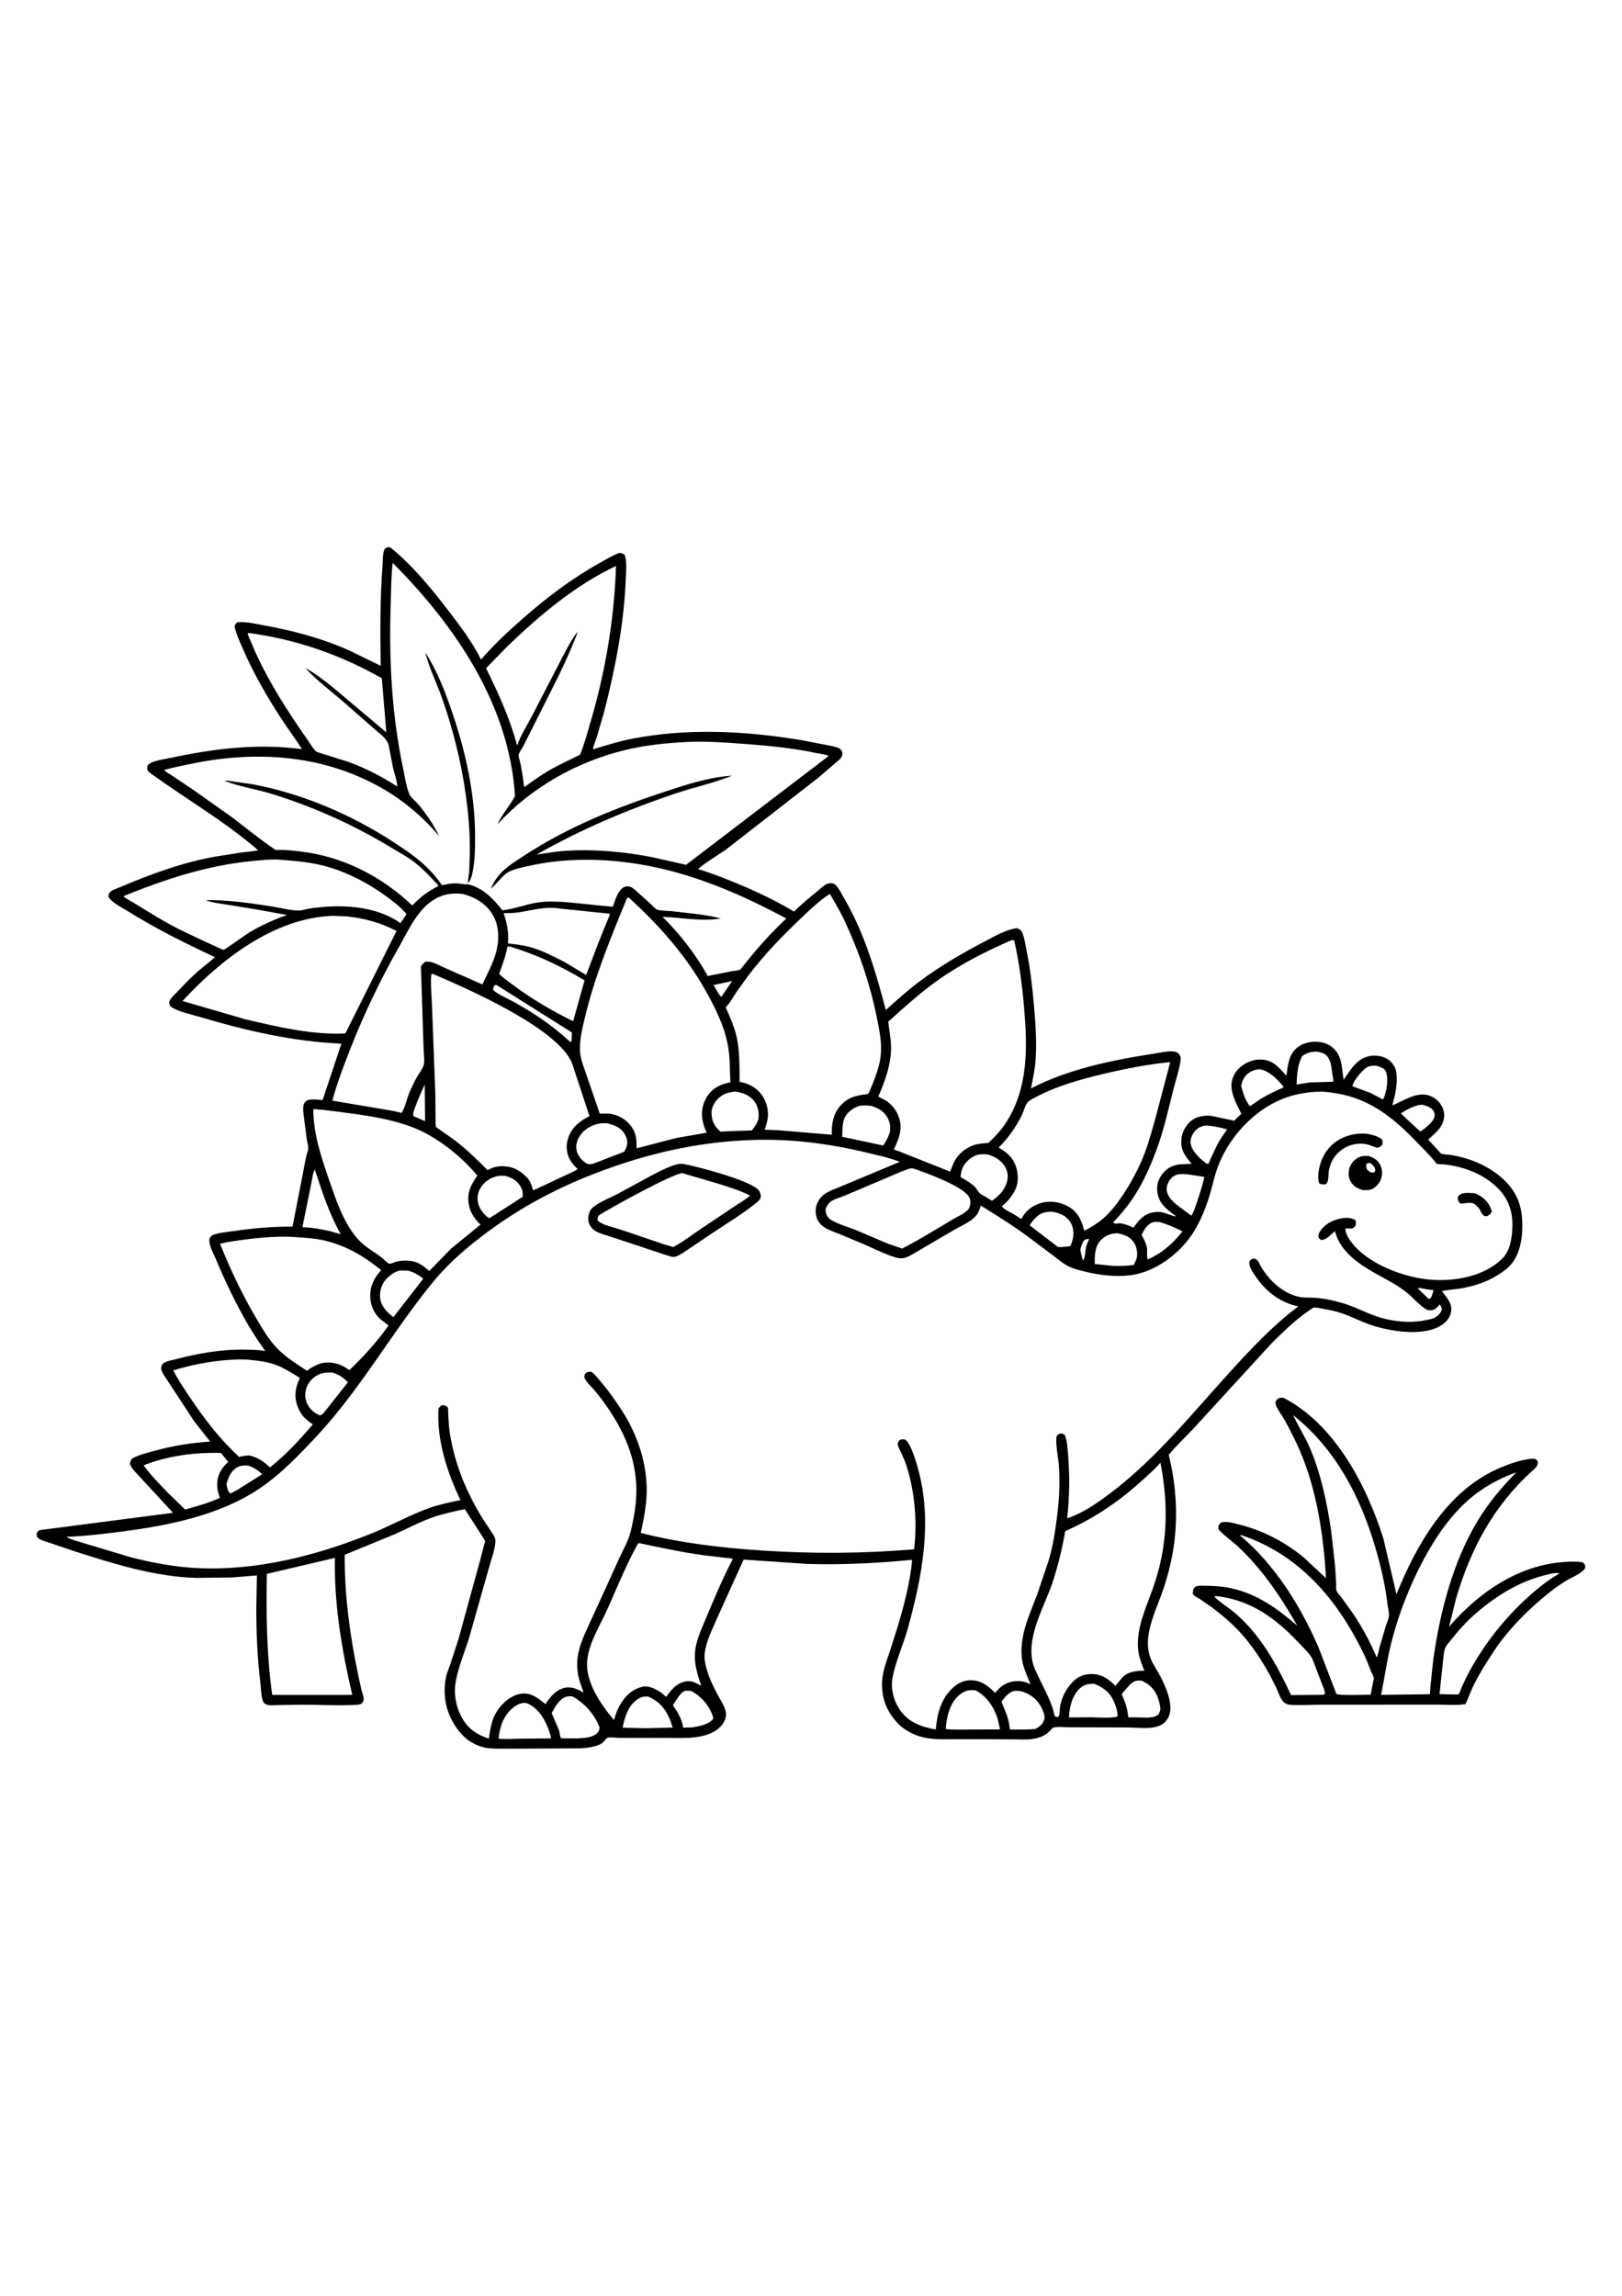 <?xml version="1.0" encoding="utf-8"?>
<!-- Generator: Adobe Illustrator 27.5.0, SVG Export Plug-In . SVG Version: 6.00 Build 0)  -->
<svg xmlns="http://www.w3.org/2000/svg" xmlns:xlink="http://www.w3.org/1999/xlink" viewBox="0 0 2000 2000" width="595" height="842" preserveAspectRatio="xMidYMid meet" data-scaled="true">
<rect style="fill:#FFFFFF;" width="2000" height="2000"/>
<g>
	<path d="M1705.786,1481.566l16.093,68.629c25.168-62.19,62.976-128.377,127.653-155.843c11.009-4.677,22.849-8.893,34.724-10.674
		c2.681-0.402,6.579-1.098,9.112-0.038c1.637,0.685,2.1,2.05,3.021,3.494c-0.289,5.561-3.629,7.85-7.685,11.542
		c-47.34,43.1-75.677,96.213-93.423,157.233l-8.616,34.376c36.745-42.283,85.195-76.091,142.732-79.936
		c7.119-0.476,14.762-0.568,21.833,0.309c2.895,2.753,3.249,2.72,3.563,6.648c-3.063,6.899-16.94,12.07-23.645,16.192
		c-7.003,4.306-13.642,8.962-20.092,14.06c-24.139,19.077-45.67,40.424-63.934,65.243c-11.282,16.602-21.809,32.814-30.69,50.859
		c-3.537,7.186-5.904,14.927-9.539,22.001c-10.951,1.632-22.323,0.73-33.375,0.603l-45.988,0.025l-96.248,0.028
		c-13.183-0.044-27.074,1.091-40.176,0.182c-2.562-0.177-5.15-0.947-7.219-2.503c-5.05-3.804-7.615-12.929-10.205-18.653
		l-8.539-16.65c-8.119-14.768-17.154-28.775-27.741-41.908c-12.715-15.778-27.468-28.712-43.631-40.806l-13.726-9.493
		c-3.171-1.995-7.246-3.654-9.299-6.875c0.22-3.488,0.019-6.082,3.066-8.441c2.468-1.911,7.208-1.476,10.174-1.468
		c11.376,0.028,23.135,0.677,34.271,3.133c32.12,7.084,56.808,25.128,81.285,46.07c-20.672-36.203-43.584-70.262-74.366-98.73
		c-3.792-3.507-22.242-17.464-22.862-20.575c-0.218-1.09,0.215-3.124,0.295-4.298c1.609-2.44,2.235-3.504,5.397-4.025
		c5.965-0.986,12.768,1.212,18.569,2.623c29.89,7.274,56.747,21.288,80.64,40.605l27.766,25.962
		c-2.844-52.127-11.447-109.598-32.427-157.77c-5.59-12.833-12.018-25.427-18.798-37.669c-3.111-5.618-8.576-12.265-10.542-18.225
		c-0.857-2.599-0.48-4.763,1.396-6.735c1.469-1.544,3.047-2.136,5.166-2.115l3.067,0.195
		C1646.198,1341.051,1685.022,1416.012,1705.786,1481.566z"/>
	<path style="fill:#FFFFFF;" d="M1599.03,1607.585c5.799,6.087,12.407,12.326,17.346,19.131c1.198,1.65,1.969,3.489,2.734,5.365
		l10.742,28.203c1.389,3.697,4.265,9.141,3.73,13.03c-2.005,0.911-3.943,0.802-6.095,0.826l-35.58,0.363
		c-14.148-30.633-30.648-61.502-53.774-86.392c-5.289-5.69-10.908-11.056-16.826-16.086c-4.414-3.753-22.163-15.616-23.997-19.201
		c2.014-0.126,4.004-0.382,5.99,0.08C1542.81,1558.389,1572.202,1579.426,1599.03,1607.585z"/>
	<path style="fill:#FFFFFF;" d="M1881.225,1556.349c-26.31,24.403-48.399,52.158-66.236,83.343
		c-4.723,8.262-8.872,16.728-12.743,25.417c-0.589,1.321-2.901,7.795-3.678,8.372c-0.852,0.634-21.22-0.154-23.573-0.171
		l4.191-39.681c0.692-5.253,0.841-11.687,2.606-16.63c1.298-3.635,4.899-7.353,7.304-10.415c9.461-12.04,19.828-23.5,31.478-33.478
		c24.381-20.882,51.934-38.194,83.303-46.099c4.921-1.241,12.182-3.527,17.234-2.905l1.871,0.479
		C1907.785,1533.099,1893.982,1544.516,1881.225,1556.349z"/>
	<path style="fill:#FFFFFF;" d="M1680.073,1620.621c3.927,7.968,7.13,15.966,10.365,24.222c0.956,2.442,3.06,5.964,3.494,8.461
		c0.187,1.084-0.593,3.708-0.797,4.969l-3.025,15.731c-6.174-0.017-39.454,1.171-42.266-0.912l-22.108-57.51
		c-21.967-51.018-54.099-102.27-96.973-138.127h2.339C1601.521,1501.375,1647.915,1555.388,1680.073,1620.621z"/>
	<path style="fill:#FFFFFF;" d="M1695.957,1492.948c6.448,22.078,12.089,45.514,14.693,68.379
		c0.545,4.788,2.259,10.683,1.934,15.376c-0.29,4.215-2.643,8.862-3.917,12.932l-7.894,26.975c-0.866,3.621-1.392,8.23-3.298,11.403
		c-8.183-19.379-18.172-37.933-30.055-55.315l-13.388-18.652c-1.64-2.208-5.009-5.63-6.028-8.03
		c-0.709-1.669-0.333-6.574-0.436-8.543l-1.372-22.27l-4.857-43.48c-4.934-33.502-12.76-71.038-26.297-102.171
		c-6.055-13.928-14.261-26.563-20.584-40.192C1646.599,1370.792,1677.531,1429.85,1695.957,1492.948z"/>
	<path style="fill:#FFFFFF;" d="M1822.109,1459.537c-30.91,50.943-47.088,114.455-55.001,172.953l-3.411,32
		c-0.119,1.438-0.27,8.359-0.741,8.964c0,0.002-9.825,0.126-18.043,0.229l-41.913,0.507c4.607-23.241,7.758-46.302,13.859-69.279
		c8.798-33.137,21.865-66.163,37.971-96.411c17.713-33.272,40.697-66.169,72.466-87.411c13.214-8.837,27.41-15.823,42.362-21.169
		C1851.536,1418.388,1835.586,1437.327,1822.109,1459.537z"/>
	<path d="M555.083,340.523c13.637,17.867,28.155,37.289,38.005,57.508c15.39-18.069,33.258-34.607,51.078-50.241
		c29.248-25.66,59.878-49.059,93.857-68.139c8.383-4.707,16.77-9.927,25.818-13.255c3.446,0.53,4.02,0.686,6.659,2.938
		c2.637,9.048,1.452,19.818,1.096,29.186c-2.107,55.314-12.984,110.59-26.728,164.091l-8.954,30.742
		c-1.629,5.06-3.954,10.104-4.888,15.341c15.621-4.849,31.183-9.732,47.253-12.915c68.6-13.59,140.983-9.982,209.687,1.514
		l31.516,6.057c4.857,1.046,10.969,1.792,15.355,4.093c1.742,0.914,2.694,2.519,3.621,4.187c0.284,3.395,0.485,4.876-1.735,7.788
		c-2.119,2.781-5.723,5.222-8.35,7.549l-19.16,16.439L895.14,632.2c-4.403,3.147-33.214,21.205-34.225,24.233
		c14.304,3.954,28.231,9.598,41.986,15.142c25.995,10.476,52.188,22.697,76.278,37.092c9.233-9.575,19.766-17.796,30.015-26.24
		c4.417-3.64,8.828-8.731,14.848-8.76c2.91-0.014,4.993,0.572,6.967,2.783c3.819,4.281,6.861,10.611,9.758,15.574
		c24.837,42.547,39.101,90.592,51.466,137.931c13.582-12.182,27.081-24.357,41.713-35.284c25.606-19.12,52.659-34.825,80.907-49.598
		c11.378-5.95,26.301-14.581,39.048-16.003c3.562,1.486,4.913,1.943,6.617,5.693c2.643,5.823,3.61,13.758,4.93,20.043
		c4.739,22.554,7.288,45.266,9.353,68.198c1.928,21.411,3.518,43.21,2.383,64.707c-0.694,13.143-3.229,26.031-5.943,38.871
		c46.016-23.724,100.011-34.917,150.918-42.676c7.235-1.102,20.322-4.334,27.287-2.387c2.18,0.609,4.353,2.261,5.392,4.271
		c1.237,2.389,1.207,4.028,0.833,6.684c-1.59,11.309-5.717,23.362-8.552,34.478c-6.333,24.83-12.023,50.856-20.908,74.882
		c-12.624,34.142-27.552,63.757-53.687,89.793c1.215,1.343,2.611,1.817,4.504,1.676l0.948-0.217
		c5.411-1.146,13.038,2.453,18.046,4.419c0.554,0.217,1.1,0.875,1.658,0.664c0.215-0.083,1.893-2.607,2.086-2.871
		c7.089-9.622,14.22-15.869,26.683-16.37c2.584-0.104,5.025,0.031,7.558,0.608c2.585,0.589,14.423,5.551,16.059,4.663
		c-10.761-8.146-20.777-14.79-22.895-29.175c-1.273-8.639,0.546-15.665,5.877-22.688c5.386-7.097,12.381-10.974,21.201-12.029
		l15.012-0.763c-8.612-10.52-14.065-17.432-12.37-31.846c0.934-7.954,6.136-16.874,12.538-21.701
		c6.717-5.065,17.057-6.66,25.22-5.357l27.115,5.814l8.831-8.551c-6.191-12.904-15.85-28.966-10.696-43.654
		c3.375-9.62,10.089-15.924,19.233-20.04c8.604-3.873,17.941-4.344,26.753-0.87c8.047,3.172,14.506,11.525,20.333,17.684
		c1.879-13.314,2.621-27.053,14.501-35.642c3.722-2.69,7.784-4.424,12.264-5.365l1.154-0.254c8.806-1.724,19.272-0.488,26.753,4.685
		c8.477,5.861,11.944,14.245,13.516,24.126l2.278,17.425c8.737-12.298,16.446-26.67,32.627-29.346
		c7.574-1.253,16.104-0.023,22.51,4.416c5.088,3.527,9.111,9.715,9.949,15.867c1.793,13.159-1.32,27.823-5.033,40.388
		c3.813-0.876,7.759-3.317,11.316-5.01c12.72-6.052,26.286-12.513,39.803-4.298c6.304,3.833,10.646,9.825,12.366,16.993
		c1.381,5.76-0.113,12.95-3.238,17.953c-3.874,6.205-10.55,11.803-15.983,16.7l12.913,14.069c0.691,0.729,2.713,3.183,3.488,3.428
		c3.011,0.953,7.519,0.868,10.742,1.388c6.805,1.095,13.432,2.604,20.035,4.587c25.86,7.769,54.113,25.844,64.095,52.207
		c4.624,12.212,5.211,25.262,4.574,38.177c-0.748,15.164-5.405,33.282-17.203,43.703c-16.2,14.311-37.122,22.393-58.23,25.951
		c-7.805,1.316-15.752,1.608-23.474,3.252c5.295,7.406,12.979,15.078,11.439,24.976c-1.104,7.1-5.303,12.507-11.081,16.522
		c-17,11.813-45.794,9.895-65.104,6.188c-8.197-1.575-16.302-3.606-24.174-6.396c-11.913-4.221-23.207-10.03-35.207-14.134
		c-7.657-2.62-15.528-4.072-23.484-5.453c-2.653-0.46-8.062-1.906-10.594-1.195c-1.648,0.463-4.301,2.657-5.756,3.635
		c-16.486,11.085-31.817,26.221-45.95,40.182l-89.672,97.815c-11.965,13.545-25.742,25.96-37.271,39.713
		c9.875,39.749,11.985,81.608,4.704,121.996c-2.483,13.785-6.227,28.139-10.571,41.437c-8.156,24.974-25.708,56.824-17.792,83.526
		l0.397,1.415c2.14,7.125,7.003,14.003,10.613,20.486c7.477,13.421,19.817,38.937,12.472,54.308
		c-3.081,6.448-7.628,9.846-14.337,11.934c-9.902,3.083-24.81,1.098-35.21,1.027l-73.545-0.234
		c-5.383,0.069-14.451-1.002-19.242,0.433c-0.672,0.201-3.378,3.458-4.034,4.102c-6.336,6.205-12.337,8.457-21.021,9.771
		l-1.334,0.215c-6.318,0.939-13.104,0.452-19.496,0.424l-31.987-0.177l-43.36-0.031c-12.687,0.093-24.882,0.597-37.393-1.991
		c-10.516-2.173-19.344-6.514-27.893-12.972l-1.688-1.316c-14.304-13.744-22.269-29.348-22.821-49.355
		c-0.413-14.961,4.786-28.522,9.557-42.396l9.591-30.235c7.89-26.121,15.784-55.682,17.98-82.951
		c-42.956,4.246-86.202,6.407-129.371,5.118l-78.361-5.355l-31.75,70.065c-6.119,14.485-14.695,30.438-16.316,46.186
		c-0.783,7.596,1.532,15.938,3.84,23.121c3.375,10.501,8.392,20.051,13.56,29.741c3.092,5.798,7.492,12.24,8.671,18.795
		c0.752,4.177-0.311,8.422-2.273,12.119c-4.682,8.821-14.351,14.138-23.68,16.722c-15.324,4.243-31.888,3.042-47.659,3.069
		l-56.866-0.025c-3.3-0.014-13.06-1.123-15.495-0.088c-1.633,0.693-4.428,4.917-6.131,6.25c-3.471,2.72-9.598,4.273-13.922,5.182
		c-8.517,1.789-17.471,1.517-26.125,1.586l-35.229,0.209l-42.922,0.179c-7.728-0.071-16.004,0.259-23.667-0.776
		c-6.778-0.914-13.812-3.708-19.699-7.153c-14.84-8.684-26.609-27.858-30.686-44.281c-2.811-11.334-3.034-23.084-0.945-34.558
		c1.138-6.258,3.86-12.194,5.923-18.192l9.85-30.427l27.372-99.743l4.15-16.141c0.212-0.785,1.375-3.895,1.264-4.557
		c-0.286-1.706-21.876-34.054-25.03-39.493c-13.315,2.882-26.805,5.614-39.682,10.146c-15.796,5.561-31.059,13.714-46.325,20.627
		l-62.112,25.477c-0.33,49.46,6.295,98.87,16.398,147.223l4.309,19.688c0.889,3.436,2.791,7.717,2.659,11.265
		c-0.091,2.442-1.119,3.475-2.46,5.3c-2.639,1.211-4.833,1.424-7.689,1.581c-21.427,1.178-43.247-0.245-64.705-0.199l-30.516,0.421
		c-4.427,0.075-10.533,0.945-14.693-0.716c-1.994-0.799-3.485-2.257-4.207-4.333c-2.307-6.78-2.307-15.9-3.171-23.085
		c-3.72-30.529-4.976-61.037-4.929-91.769l0.706-39.892l-30.72,2.481l-43.891,0.529c-51.41-1.252-102.427-17.546-151.042-33.043
		l-32.808-11.112c-3.5-1.31-8.382-2.374-11.224-4.846c-1.24-1.065-1.821-2.379-1.868-4.023c-0.079-3.201,1.225-3.957,3.406-5.798
		l164.715-21.405l-41.285-44.653c-3.501-3.978-11.396-11.156-11.804-16.502c1.005-3.434,1.146-5.085,4.631-6.806
		c7.629-3.753,17.126-6.118,25.289-8.367c22.777-6.274,45.413-9.946,68.975-11.444l-19.638-24.96l-32.117-49.052
		c-2.417-3.923-9.042-12.255-8.681-16.85c0.157-2.202,1.24-4.719,3.124-5.958c4.018-2.635,11.318-3.744,15.996-4.977
		c27.675-7.291,56.872-12.252,85.567-11.527c7.833,0.199,15.996,0.234,23.719,1.704c-7.503-10.731-14.944-21.559-21.521-32.902
		c-14.928-25.814-28.287-53.606-39.715-81.17c-3.124-7.573-8.618-16.222-7.613-24.544c0.722-0.98,1.554-2.514,2.433-3.304
		c3.987-3.601,21.333-5.039,26.937-5.887c24.488-3.708,48.286-5.657,73.072-5.572l12.574-64.436
		c1.994-9.68,3.391-20.188,6.436-29.525c1.193-3.662-0.816-9.735-1.428-13.509l-3.877-30.132c-0.314-3.692-1.052-8.185-0.188-11.769
		c0.644-2.682,1.994-4.821,4.411-6.15c4.364-2.395,14.128-0.777,19.151-0.432l23.185-69.544
		c-60.09-2.844-115.989-15.624-173.458-32.701c-11.459-3.405-27.471-6.45-37.266-13.22c-1.46-2.478-1.476-3.122-1.57-5.891
		c1.899-4.853,6.907-8.989,10.47-12.731c8.132-8.554,16.231-17.092,25.116-24.871c6.766-5.914,14.238-11.181,20.752-17.32
		c-37.423-17.37-73.245-35.284-108.266-57.169c-6.734-4.21-19.622-10.283-23.091-17.499c0.33-3.02,0.738-4.598,3.265-6.585
		c2.103-1.649,5.714-2.703,8.163-3.747l19.182-7.986c32.306-13.058,66.008-24.699,100.386-30.81l33.655-5.278
		c6.577-0.846,13.61-1.123,20.03-2.638c-40.923-35.468-87.702-62.421-131.389-93.969c-2.276-1.636-4.238-2.911-5.353-5.577
		c0.031-3.1-0.503-4.534,2.025-6.704c4.96-4.267,21.098-6.448,27.785-7.871c53.592-11.392,106.21-17.763,160.822-10.566
		c-7.378-12.299-16.325-23.735-24.19-35.758c-18.068-27.616-35.225-57.055-48.286-87.361c-3.799-8.816-8.524-18.567-10.518-27.964
		c0.785-2.934,1.115-3.256,3.202-5.26c10.58-1.24,22.871,1.929,33.342,3.821c36.12,6.519,70.749,15.762,104.373,30.645l39.275,19.18
		c-0.6-40.966-0.932-82.119,2.231-122.998c0.461-5.962-0.143-16.657,3.108-21.598c2.136-1.32,3.301-2.031,5.882-1.401l1.232,0.419
		C509.763,282.881,533.334,312.026,555.083,340.523z"/>
	<path style="fill:#FFFFFF;" d="M1339.139,1122.527c-0.936,4.154-0.954,13.094-3.686,16.125l-0.958-1.864l-0.124-0.98
		c-0.408-3.083-2.111-7.337-2.191-10.195c-0.06-2.123,2.665-8.89,3.871-10.743c1.728-2.652,3.778-2.364,6.692-2.632l0.27,0.008
		C1341.494,1115.546,1339.94,1118.97,1339.139,1122.527z"/>
	<path style="fill:#FFFFFF;" d="M1767.579,1175.172c-0.898,2.841-1.945,9.545-4.75,10.735l-1.212,0.305l-13.404-13.099
		c1.405-0.606,2.014-0.606,3.51-0.311C1757.038,1173.914,1762.145,1174.899,1767.579,1175.172z"/>
	<path style="fill:#FFFFFF;" d="M889.422,813.883c-1.286-1.327-2.487-2.528-3.408-4.151l-6.205-10.627l1.069-0.138l21.791-4.681
		L889.422,813.883z"/>
	<path style="fill:#FFFFFF;" d="M524.142,966.948l-11.706-4.93l-2.939-1.643c-0.477-3.932,1.432-7.803,2.766-11.462
		c3.364-9.228,7.215-18.135,11.422-27.002L524.142,966.948z"/>
	<path style="fill:#FFFFFF;" d="M705.164,857.651c-0.121,2.75,0.308,10.363-1.465,12.055l-1.669-1.415
		c-21.399-19.661-45.148-35.546-70.606-49.454c-4.679-2.557-22.463-10.313-23.804-14.861l2.375-4.74l2.088-0.17L705.164,857.651z"/>
	<path style="fill:#FFFFFF;" d="M1767.753,954.745c1.298,2.37,1.753,5.379,0.733,7.934c-2.645,6.621-11.37,12.954-16.952,17.184
		l-4.94-4.305l-19.335-18.123c6.687-4.369,18.787-11.15,26.926-10.605C1759.269,948.28,1765.009,949.739,1767.753,954.745z"/>
	<path style="fill:#FFFFFF;" d="M323.167,1402.332l-31.238,19.629l-7.849,4.077c-3.375-2.263-4.05-7.896-4.835-11.734
		c2.417-8.339,5.353-16.045,13.327-20.663c4.285-2.486,9.356-2.378,14.128-2.002
		C313.184,1394.434,318.285,1397.032,323.167,1402.332z"/>
	<path style="fill:#FFFFFF;" d="M1708.462,905.048c4.13,9.456,1.557,24.277-2.246,33.582c-0.366,0.897-0.443,0.961-0.893,1.663
		l-15.646-8.158l-22.123-8.168c1.107-6.699,11.484-18.909,17.026-22.865c3.295-2.351,9.332-2.842,13.253-2.348
		C1701.13,900.002,1706.955,901.599,1708.462,905.048z"/>
	<path style="fill:#FFFFFF;" d="M1513.156,977.18c-4.074,5.798-8.367,11.649-11.729,17.895l-8.811,18.427
		c-0.595,1.337-1.698,5.024-2.552,5.795c-0.053,0.049-1.592,0.331-1.615,0.331l-0.556-0.144
		c-8.037-5.922-17.912-14.663-19.762-25.05c-0.812-4.559,1.629-10.459,4.362-14.09c3.246-4.312,7.926-7.056,13.291-7.752
		c2.184-0.284,4.152-0.173,6.321,0.112C1499.392,973.725,1506.105,975.018,1513.156,977.18z"/>
	<path style="fill:#FFFFFF;" d="M1457.995,1102.906c-8.12,10.387-18.131,20.359-29.365,27.388c-4.34,2.557-8.613,5.291-13.338,7.083
		c-1.714-2.17-0.366-10.965-1.111-14.62c-1.146-5.61-3.733-10.605-6.59-15.506c3.041-5.939,6.783-13.272,13.661-15.443
		c2.688-0.848,5.446-0.732,8.222-0.581C1439.807,1094.256,1448.493,1097.961,1457.995,1102.906z"/>
	<path style="fill:#FFFFFF;" d="M1582.955,925.198c-10.506,4.623-20.73,9.363-30.405,15.611l-11.265,7.785
		c-5.188-5.729-9.447-18.083-10.864-25.548c1.896-7.191,4.191-12.496,10.834-16.444c3.825-2.272,7.312-3.375,11.75-3.686
		C1564.801,904.704,1575.888,915.837,1582.955,925.198z"/>
	<path style="fill:#FFFFFF;" d="M1637.426,888.196c4.273,6.392,4.42,13.936,5.521,21.281c0.419,2.8,1.392,6.176,0.843,8.955
		l-28.761,0.802l-16.281,2.566c0.48-12.136,1.08-24.063,6.894-35.03c6.642-4.325,10.428-5.452,18.349-5.537
		C1629.426,882.373,1634.101,883.221,1637.426,888.196z"/>
	<path style="fill:#FFFFFF;" d="M878.82,1700.312c0.411,1.208,0.466,2.175,0.543,3.436c-5.307,7.208-17.214,9.055-25.496,10.539
		l-11.557,0.372l-0.17-1.073c-1.179-6.984-3.739-12.761-7.273-18.875c-0.973-1.685-4.612-6.178-4.891-7.791
		c-0.086-0.506,5.164-8.256,5.811-9.189c2.35-3.395,4.766-6.533,8.503-8.43c2.816-0.188,5.315-0.291,8.108,0.167
		C864.758,1676.171,874.207,1686.779,878.82,1700.312z"/>
	<path style="fill:#FFFFFF;" d="M1318.647,1089.853c4.391,5.798,5.66,12.833,4.588,19.938c-0.576,3.822-1.909,7.682-3.388,11.235
		c-3.938,0.353-11.723,1.869-15.346,0.89c-1.097-0.297-3.358-2.395-4.394-3.136l-30.538-23.412
		c4.852-7.104,10.331-14.255,19.311-16.065c2.706-0.545,5.629-0.649,8.378-0.683
		C1305.702,1080.071,1313.235,1082.707,1318.647,1089.853z"/>
	<path style="fill:#FFFFFF;" d="M1485.018,1035.708c-2.479,11.148-5.844,21.659-9.615,32.431
		c-1.758,5.021-3.403,10.991-6.376,15.363l-8.455-6.17c-8.076-6.195-20.077-13.592-21.867-24.483
		c-0.786-4.794,1.19-9.964,4.056-13.779c2.862-3.81,6.653-6.252,11.417-6.688c3.421-0.314,6.854-0.116,10.268,0.165
		L1485.018,1035.708z"/>
	<path style="fill:#FFFFFF;" d="M420.115,1106.359l-14.614-4.125c-10.847-2.214-21.521-4.301-32.635-4.49l11.302-55.623
		c0.785-3.687,1.711-13.121,4.113-15.289C397.323,1054.531,405.831,1080.763,420.115,1106.359z"/>
	<path style="fill:#FFFFFF;" d="M1427.661,1677.701c1.305,3.482,2.328,7.147,2.821,10.83l0.17,1.186
		c0.425,3.546-0.532,5.578-2.224,8.633c-6.111,5.219-15.983,3.684-23.625,3.72l-13.599-0.189
		c-0.802-9.204-2.764-15.902-6.306-24.348c-0.151-0.363-1.711-3.702-1.661-3.887c0.454-1.715,5.507-6.783,6.894-8.433
		c3.23-3.841,6.601-7.78,11.914-8.508c1.854-0.253,3.796-0.108,5.654,0.034C1417.608,1661.103,1423.826,1667.457,1427.661,1677.701z
		"/>
	<path style="fill:#FFFFFF;" d="M826.667,1706.094l2.752,8.468l-32.667,0.755l-29.086-0.614
		c2.934-13.518,6.722-27.701,19.291-35.575c3.766-2.359,7.63-3.221,12.045-2.854
		C813.264,1682.382,820.892,1691.643,826.667,1706.094z"/>
	<path style="fill:#FFFFFF;" d="M1398.295,1116.82c3.322,4.989,4.778,13.05,3.323,18.936c-0.443,1.792-1.267,3.42-2.025,5.09
		l-1.513,3.419c-8.847,1.126-17.781,1.49-26.695,1.032l-21.57-2.258c-0.013-10.096-0.022-21.692,7.59-29.425
		c5.752-5.842,12.29-8.231,20.452-8.465C1386.409,1106.962,1393.198,1109.166,1398.295,1116.82z"/>
	<path style="fill:#FFFFFF;" d="M428.953,1288.89l-24.975,31.71c-2.292,2.764-5.714,7.876-9.026,9.127
		c-7.252-2.365-12.841-7.717-16.231-14.495c-2.873-5.737-3.061-13.061-0.989-19.113c2.606-7.643,8.32-13.669,15.635-16.978
		c4.662-2.104,11.02-2.55,16.059-2.305C418.185,1279.618,422.58,1282.224,428.953,1288.89z"/>
	<path style="fill:#FFFFFF;" d="M521.919,1161.135l-36.811,47.408c-7.436-5.404-14.779-12.926-16.234-22.474
		c-1.115-7.31,0.846-15.75,5.213-21.777c4.082-5.631,12.834-12.588,19.952-13.229l8.695,0.17
		C510.32,1153.046,515.8,1156.418,521.919,1161.135z"/>
	<path style="fill:#FFFFFF;" d="M1282.749,1687.323c2.348,3.993,6.412,12.45,4.967,16.945l-0.361,0.953l-0.358,0.999
		c-1.953,4.983-6.122,7.651-10.541,10.161l-12.517,0.597l-18.562,0.008c-0.744-4.622-1.334-9.463-2.698-13.947
		c-1.623-5.33-3.913-10.586-5.945-15.776c-0.311-0.792-1.821-3.901-1.786-4.549c0.009-0.192,1.48-2.145,1.702-2.451
		c2.826-3.902,8.668-10.128,13.618-10.757c2.532-0.322,5.288-0.25,7.814,0.019
		C1268.443,1672.236,1277.185,1677.864,1282.749,1687.323z"/>
	<path style="fill:#FFFFFF;" d="M1374.338,1684.419c2.143,5.321,3.695,10.214,3.733,15.996c-3.752,3.201-26.25,1.451-32.439,1.486
		l-27.518,0.145c0.345-12.276,3.926-27.021,13.266-35.678c5.628-5.215,10.955-5.99,18.234-5.716
		C1361.668,1665.781,1369.288,1671.881,1374.338,1684.419z"/>
	<path style="fill:#FFFFFF;" d="M641.512,1047.056c2.698,4.501,3.348,7.901,3.006,13.157l-37.56,24.206l-3.527,2.247
		c-5.463-2.959-11.615-10.79-13.373-16.723c-2.113-7.128-1.425-14.109,2.388-20.53c4.544-7.65,11.872-12.551,20.435-14.552
		c3.221-0.752,6.362-0.686,9.64-0.513C630.621,1036.435,637.07,1039.651,641.512,1047.056z"/>
	<path style="fill:#FFFFFF;" d="M675.496,1714.703c1.488,3.841,3.851,9.057,3.836,13.173l-36.016,0.336
		c-9.24,0.044-19.501,0.981-28.629-0.055c1.683-14.891,6.224-28.903,18.501-38.527c4.259-3.339,9.637-6.107,15.197-5.328
		l1.603,0.303C662.852,1690.255,670.559,1701.959,675.496,1714.703z"/>
	<path style="fill:#FFFFFF;" d="M739.313,1714.417c-0.768,4.449-0.975,5.754-4.904,8.51c-5.916,4.149-15.216,4.565-22.152,4.975
		l-20.069-0.102c-2.54-2.784-1.647-6.611-2.909-9.941l-9.045-21.125c3.778-7.079,9.546-17.493,17.713-20.178
		c2.479-0.817,5.565-0.55,8.141-0.342C720.842,1684.458,733.309,1698.496,739.313,1714.417z"/>
	<path style="fill:#FFFFFF;" d="M1238.934,1022.73c3.593,5.95,4.516,11.869,2.786,18.559c-2.843,11.002-9.632,17.314-18.51,23.886
		l-7.935-4.917c-4.293-2.331-7.896-3.851-10.25-8.304c-2.888-5.464-10.346-9.92-15.467-13.089c-0.645-0.399-4.898-2.679-5.086-3.054
		c-0.322-0.642,0.99-6.776,1.243-7.764c1.876-7.386,7.871-13.826,14.443-17.436c5.896-3.238,10.772-3.033,17.275-2.64
		C1226.153,1010.225,1234.174,1014.85,1238.934,1022.73z"/>
	<path style="fill:#FFFFFF;" d="M1094.517,963.003c2.948,5.515,4.317,12.844,2.267,18.963c-1.761,5.255-4.548,10.517-7.733,15.044
		l-22.771-4.843l-27.761-5.902c0.472-11.092-0.758-22.419,8.342-30.67c3.374-3.058,6.962-5.47,11.31-6.888l1.044-0.352
		c4.502-1.36,10.007-0.501,14.676-0.338C1082.597,950.771,1090.042,954.628,1094.517,963.003z"/>
	<path style="fill:#FFFFFF;" d="M769.931,982.408c2.741,4.468,4.456,9.631,3.008,14.858c-0.713,2.571-1.931,5.222-3.341,7.466
		l-38.341,14.757c-3.851,0.865-6.147,0.975-9.659-1.446c-4.902-3.379-9.916-9.65-10.784-15.753
		c-1.093-7.67,1.411-14.019,6.161-19.844c5.915-7.257,15.032-11.792,24.3-12.813l6.978-0.116
		C756.971,971.778,764.903,974.209,769.931,982.408z"/>
	<path style="fill:#FFFFFF;" d="M930.33,942.787c4.378,5.87,6.177,14.833,4.62,22.061c-1.023,4.752-5.072,9.727-7.933,13.581
		l-22.143,0.705l-16.443,0.785c-7.64-6.853-10.475-12.084-11.089-22.513c-0.341-5.807,2.848-12.441,6.67-16.737
		c6.372-7.164,13.844-9.386,23.107-10.146C916.385,932.031,924.511,934.985,930.33,942.787z"/>
	<path style="fill:#FFFFFF;" d="M1230.253,1704.087l2.807,12.686l-38.271,0.207c-9.339-0.105-19.487,0.528-28.705-0.692
		c1.209-14.771,4.56-31.295,16.335-41.456c7.001-6.043,11.684-6.951,20.583-6.217
		C1216.74,1675.981,1225.702,1689.33,1230.253,1704.087z"/>
	<path style="fill:#FFFFFF;" d="M281.49,1387.193l-0.911,0.765c-6.734,5.743-12.15,14.897-12.699,23.902
		c-0.314,5.12,0.031,9.666,1.617,14.545l1.633,4.873c-13.343,6.539-28.617,10.269-42.823,14.482l-20.579-19.88
		c-10.423-10.979-21.82-22.283-30.657-34.584c29.715-11.945,63.685-16.18,95.52-15.252L281.49,1387.193z"/>
	<path style="fill:#FFFFFF;" d="M720.785,793.442l-14.041,50.313c-25.786-12.483-51.972-27.917-74.867-45.143
		c-5.307-3.992-11.98-8.377-16.354-13.342c3.866-10.844,8.208-21.958,10.159-33.326c1.64-0.55,1.888-0.322,3.519,0
		C662.37,761.914,691.051,775.629,720.785,793.442z"/>
	<path style="fill:#FFFFFF;" d="M751.786,711.236c-0.195,3.356-2.369,7.229-3.634,10.371L738.09,746.49l-15.333,40.317
		l-26.665-15.976c-13.398-6.872-26.854-13.967-41.398-18.127c-9.254-2.646-18.809-3.747-28.345-4.774
		c1.075-12.946-1.071-25.098-5.353-37.28c6.489-0.185,13.173-0.193,19.591-1.208c15.498-2.448,32.196-7.29,48.002-4.694
		L751.786,711.236z"/>
	<path style="fill:#FFFFFF;" d="M1195.184,1060.89c2.02,4.025,1.534,8.868-0.045,12.946c-2.116,5.465-15.505,11.37-20.708,14.438
		c-20.479,12.076-40.982,25.116-62.209,35.78l-17.5-6.04l-39.696-16.896c-9.841-3.918-21.498-7.04-30.51-12.529
		c-2.276-1.387-4.019-3.345-5.078-5.798c-1.151-2.66-2.082-6.054-0.885-8.835c0.912-2.125,3.182-5.727,4.943-7.227
		c4.111-3.497,13.602-5.972,18.725-8.204l52.929-22.441c8.12-3.334,16.438-7.389,24.779-10.08c2.111-0.68,4.108-1.076,6.309-0.639
		C1140.714,1030.194,1188.48,1047.532,1195.184,1060.89z"/>
	<path style="fill:#FFFFFF;" d="M339.022,1267.042c10.91,3.863,20.893,10.438,30.72,16.488c-2.245,4.975-4.034,9.347-4.882,14.756
		l-0.22,1.318c-1.523,10.25,1.994,21.651,8.163,29.819c3.548,4.685,8.116,8.146,12.966,11.36
		c-15.98,18.759-33.514,37.703-52.869,53.009c-7.645-7.156-16.106-13.182-26.67-14.807c-3.924,0.383-7.598,0.884-11.428,1.88
		c-22.322-20.582-40.453-43.75-57.516-68.8c-8.351-12.26-16.765-24.723-23.719-37.841c22.133-6.665,44.942-11.326,68.033-12.843
		c8.932-0.586,18.46-1.162,27.345,0.001C319.055,1262.257,329.415,1263.641,339.022,1267.042z"/>
	<path style="fill:#FFFFFF;" d="M434.369,1674.233l-85.159,0.009l-13.547,0.011c-6.954-49.729-7.488-99.088-6.656-149.211
		l83.998-19.691C411.733,1561.946,421.497,1619.286,434.369,1674.233z"/>
	<path style="fill:#FFFFFF;" d="M470.806,420.953l5.526,66.749l-65.431-55.115c-10.878-8.532-22.039-17.747-34.346-24.076
		c13.767,14.881,29.967,27.118,45.366,40.225l38.511,33.712c5.651,5.039,14.238,11.07,17.711,17.785
		c1.392,2.693,1.788,6.77,2.353,9.738l3.945,20.593c1.494,7.123,4.839,15.472,5.387,22.529l-0.09,1.277
		c-19.208-12.35-38.655-22.352-60.111-30.265l-38.208-12.009c-3.799-1.214-9.811-11.813-12.228-15.255
		c-24.159-34.343-47.313-70.549-64.69-108.822l-9.12-21.38l0.91-1.503C365.692,373.154,418.687,391.624,470.806,420.953z"/>
	<path style="fill:#FFFFFF;" d="M398.861,652.018c27.832,7.123,55.91,21.796,78.902,38.893c7.637,5.679,15.895,11.938,22.086,19.172
		l1.297,1.567c-2.151,3.973-4.896,7.585-7.527,11.249c-30.956-22.444-76.486-23.608-113.077-17.779
		c-3.94,0.63-8.1,2.202-12.087,2.228c-9.748,0.061-22.259-3.342-32.117-4.86c-27.204-4.187-54.769-8.422-82.349-7.943
		c7.111,3.263,16.012,3.869,23.735,5.178l39.385,6.451l36.717,6.656c-15.745,5.589-31.662,12.727-46.009,21.241
		c-4.505,2.673-30.296,21.417-32.007,21.717c-1.523,0.269-45.664-20.869-48.772-22.353c-21.38-10.169-41.363-22.842-61.503-35.215
		c-2.59-1.592-12.511-6.737-13.202-8.667c52.288-21.097,103.667-38.133,160.178-43.391c11.224-1.044,23.374-2.464,34.613-1.305
		C364.499,646.253,381.923,647.679,398.861,652.018z"/>
	<path style="fill:#FFFFFF;" d="M868.516,1502.215l25.193,2.99c2.89,0.322,7.37,0.237,9.83,1.636
		c-11.856,22.628-21.744,45.84-31.511,69.422c-5.731,13.835-13.042,28.255-14.833,43.246c-1.435,11.998,0.967,23.005,4.504,34.383
		l2.997,9.145c-7.364-4.133-12.982-7.303-21.615-4.846c-9.918,2.822-15.825,10.553-21.73,18.444l-6.905-5.833
		c-5.86-3.617-14.801-8.406-21.959-6.654c-13.671,3.347-22.119,11.921-28.822,23.935c-3.103,5.562-4.858,11.207-6.51,17.334
		c-16.39-19.636-35.706-46.98-33.081-73.924c2.092-21.488,16.547-44.237,25.251-63.72c11.925-26.698,23.171-54.655,37.388-80.188
		l2.028-0.313C815.245,1492.929,841.633,1498.597,868.516,1502.215z"/>
	<path style="fill:#FFFFFF;" d="M728.174,474.837c-4.015,13.63-7.58,27.262-12.944,40.449
		c-13.071,6.417-26.405,12.466-38.985,19.823c-10.387,6.076-20.186,13.256-30.04,20.148c-0.914-9.429-2.399-18.697-4.208-27.991
		c-0.6-3.078-2.744-8.854-2.537-11.769c0.144-2.023,4.951-9.198,6.108-11.445l24.14-48.034
		c13.15-26.301,27.452-53.487,38.244-80.815c1.436-3.574,3.535-7.569,3.909-11.409c-9.345,12.873-16.305,27.389-23.677,41.446
		l-31.21,60.315c-6.362,12.529-14.731,25.216-19.363,38.423c-8.915-33.849-23.002-64.147-38.286-95.447l26.83-27.365
		c39.348-37.934,83.615-75.146,133.407-98.576C757.48,347.735,746.583,412.328,728.174,474.837z"/>
	<path style="fill:#FFFFFF;" d="M607.968,713.288c7.761,13.513,7.67,31.093,3.646,45.763c-3.727,13.592-10.888,26.708-16.913,39.421
		l-46.407-20.538c-6.697-2.838-16.781-9.121-23.909-7.337c-2.479,1.848-4.042,3.056-5.365,5.889l3.259,100.745
		c0.1,5.804,1.697,15.602,0.011,20.973c-1.502,4.783-5.568,9.864-8.086,14.255c-3.461,6.04-6.456,12.455-9.235,18.834
		c-3.329,7.645-5.317,18.88-9.822,25.478l-10.197-2.34l-75.118-12.733c5.777-21.57,13.783-42.586,21.93-63.355
		c17.079-43.62,37.236-85.609,60.373-126.376c11.839-20.863,23.008-46.859,44.762-59.164c10.673-6.037,21.592-7.255,33.593-5.95
		C586.186,691.095,599.67,698.842,607.968,713.288z"/>
	<path style="fill:#FFFFFF;" d="M398.877,1113.845c26.921,6.065,50,19.495,71.151,36.886c-8.842,9.458-13.938,19.869-13.497,33.016
		c0.334,9.948,4.53,20.031,11.921,26.893l10.648,8.133c-13.615,19.58-31.026,38.681-48.293,55.123
		c-9.748-7.02-20.109-10.79-32.306-8.893l-3.281,0.637c-6.138,2.232-11.538,4.961-16.671,9.05
		c-12.951-8.421-26.199-16.65-36.999-27.854c-9.905-10.281-17.346-22.894-24.598-35.113c-17.534-29.547-32.902-61.695-45.633-93.598
		c11.412-2.814,23.201-4.26,34.849-5.694c19.983-2.456,41.865-4.151,61.974-2.221
		C378.439,1110.942,388.767,1111.57,398.877,1113.845z"/>
	<path style="fill:#FFFFFF;" d="M488.943,732.485l-63.098,126.368c-40.453,2.115-84.139-8.237-123.367-17.436l-77.436-22.556
		c47.203-51.098,112.897-102.531,185.561-105.017l16.954,0.688C450.186,717.04,468.543,722.161,488.943,732.485z"/>
	<path style="fill:#FFFFFF;" d="M1424.821,962.901c-4.085,14.179-7.806,28.71-13.005,42.524
		c-7.114,18.898-16.674,36.713-27.858,53.493c-8.875,13.316-20.01,27.097-33.798,35.51c-3.014,1.837-10.282,7.043-13.475,7.163
		c-2.609-11.665-7.463-22.088-18.065-28.618c-9.568-5.892-22.294-8.339-33.309-5.529c-11.294,2.882-19.525,8.758-25.371,18.975
		l-0.647,1.145l-7.847-4.963c-4.882-2.948-12.417-6.256-16.214-10.376c9.295-8.224,18.382-18.608,19.594-31.677
		c0.975-10.486-2.052-21.717-8.982-29.758c-4.052-4.699-8.306-7.378-13.447-10.652l-0.965-0.609
		c12.133-12.325,21.087-24.82,28.767-40.449c1.832-3.728,4.025-11.902,6.427-14.713c3.18-3.723,10.932-7.222,15.277-9.421
		c23.471-11.882,49.518-19.134,74.99-25.323c28.403-6.902,56.971-12.566,86.076-15.47L1424.821,962.901z"/>
	<path style="fill:#FFFFFF;" d="M508.188,974.313c29.582,11.188,60.348,35.59,80.386,59.836
		c-8.084,11.572-13.106,21.133-10.51,35.667c1.818,10.173,7.15,17.648,14.395,24.764l-36.241,29.522l-26.777,27.525
		c-4.772-3.788-9.555-8.105-15.289-10.292l-1.454-0.57c-6.872-2.602-17.68-2.367-24.697-0.369c-1.987,0.565-6.265,2.577-8.174,2.346
		c-0.892-0.108-8.304-6.908-9.674-7.956c-6.84-5.226-14.409-9.576-21.096-14.985c-11.47-9.281-20.12-23.377-26.446-36.573
		c-6.813-14.236-11.82-29.346-16.969-44.245c-9.67-28.043-19.465-56.802-19.229-86.872l12.338,0.961
		C434.965,957.885,473.908,961.349,508.188,974.313z"/>
	<path style="fill:#FFFFFF;" d="M1432.54,1502.796c-2.549,13.322-6.16,26.422-10.649,39.213
		c-8.387,23.897-21.124,50.326-18.564,76.168c0.947,9.54,4.224,17.432,7.715,26.221c-9.816,0.127-19.944,0.953-27.185,8.427
		l-8.488,10.379c-8.387-8.589-16.737-14.514-29.215-14.649c-8.712-0.096-16.418,2.685-22.622,8.873
		c-8.623,8.603-14.561,19.65-16.486,31.713c-0.513,3.219-0.107,6.926-0.947,10.007c-0.551,2.029-0.797,1.823-2.655,2.396
		l-2.945-0.991l-0.314-1.501c-3.397-15.893-11.918-30.747-18.876-45.333c-3.232-6.776-7.167-14.449-8.499-21.854
		c-5.968-33.194,15.592-67.233,25.543-97.827c6.62-20.359,11.418-40.631,15.143-61.687c35.47-15.591,65.639-36.077,94.345-62.069
		c7.745-7.012,16.278-14.276,23.01-22.24C1438.385,1426.141,1439.864,1464.505,1432.54,1502.796z"/>
	<path style="fill:#FFFFFF;" d="M705.276,895.279l21.578,65.5c-11.944,6.027-21.721,13.559-26.166,26.699
		c-1.815,5.365-2.49,10.795-1.496,16.387l0.248,1.456c1.633,8.586,6.456,14.806,12.786,20.53c-1.061,0.968-1.801,1.588-3.086,2.269
		l-51.69,24.221c-1.863-5.801-3.188-11.139-7.461-15.643c-8.218-8.664-16.724-13.655-28.891-14.109
		c-6.909-0.259-11.519,0.628-17.664,3.695l-2.275,1.024c-13.597-13.54-26.995-26.851-42.482-38.273l-17.245-12.152
		c-0.628-0.455-3.471-2.236-3.698-2.792c-0.904-2.224-0.631-7.492-0.686-10.09l-0.245-30.422l-3.954-103.982
		c-0.421-12.877-1.67-26.011-1.461-38.875l0.562-4.862l1.425-0.537C575.327,803.166,687.5,852.179,705.276,895.279z"/>
	<path style="fill:#FFFFFF;" d="M1262.697,826.507c4.179,48.417,5.524,98.292-21.424,141.043
		c-6.296,9.991-13.936,18.214-22.526,26.256c-6.872,0.635-13.952,0.876-20.377,3.574c-10.396,4.364-18.845,12.224-23.229,22.7
		c-1.248,2.982-2.143,6.307-3.8,9.079l-62.404-24.844l-6.916-2.414c6.215-12.306,11.161-25.062,6.676-38.883
		c-2.733-8.421-8.484-16.218-15.916-21.075c-1.523-0.996-9.216-4.637-9.684-5.533c-0.262-0.501,0.455-1.035,0.68-1.552l3.216-7.675
		c6.585-16.343,12.291-35.061,11.717-52.86c-0.323-9.993-2.433-19.996-3.43-29.959c20.514-18.512,40.539-36.69,63.216-52.596
		c27.267-19.126,58.557-34.731,89.027-48.04l3.034,0.36C1256.713,771.513,1260.281,798.516,1262.697,826.507z"/>
	<path style="fill:#FFFFFF;" d="M875.394,815.791c13.109,24.773,22.807,47.543,24.221,75.914l0.953,27.363
		c-12.115,2.426-21.727,6.816-28.714,17.606c-6.27,9.68-7.579,20.692-5.039,31.804c1.028,4.496,2.6,8.576,4.581,12.731
		l-37.337,6.503l-49.174,12.734c0.374-12.907-1.016-21.636-10.062-31.231c-6.215-6.591-16.608-11.327-25.698-11.656l-9.602,0.126
		l-16.25-47.219c-2.921-8.851-6.852-18.187-7.891-27.459c-1.512-13.48,2.637-30.354,5.741-43.456
		c12.039-50.797,32.058-98.916,51.807-147.115c0.623-0.496,1.218-1.14,1.99-1.362C815.361,727.76,849.694,767.224,875.394,815.791z"
		/>
	<path style="fill:#FFFFFF;" d="M1041.354,719.791c17.445,37.344,30.887,76.198,39.202,116.591
		c4.522,21.965,8.968,41.41,2.731,63.712c-2.535,9.064-6.061,18.272-9.811,26.909c-1,2.304-1.728,5.273-3.769,6.724
		c-14.018,1.333-24.645,3.838-34.18,15.092c-8.386,9.897-10.302,22.372-9.847,34.945l-66.355-5.595l-16.406-0.62
		c2.453-7.496,4.588-13.87,3.931-21.891c-0.867-10.586-5.105-20.083-13.147-27.156c-6.128-5.39-13.643-8.67-21.71-9.872
		c-0.309-19.263,0.399-39.224-4.282-58.044c-2.857-11.489-8.13-23.148-12.927-33.934l0.628-0.634
		c4.951-5.201,8.571-11.956,12.494-17.953l14.983-20.767c18.813-24.8,39.668-46.414,62.095-67.897
		c11.773-11.279,24.574-23.807,38.286-32.632C1029.335,697.639,1036.087,708.516,1041.354,719.791z"/>
	<path style="fill:#FFFFFF;" d="M635.004,566.236c-6.455,12.179-15.702,22.094-21.625,34.836
		c41.3-45.263,97.865-77.197,157.348-91.576c24.959-6.033,51.617-8.826,77.223-10c23.272-1.068,46.545,0.702,69.729,2.414
		c29.744,2.197,60.411,5.145,89.617,11.447c4.401,0.948,10.643,1.46,14.553,3.406L845.986,650.971l-41.92-9.421
		c-35.163-6.823-71.408-10.117-107.197-7.8c-11.767,0.762-23.598,2.905-35.255,4.641c54.682-31.108,110.742-54.829,170.295-75.017
		c23.245-7.879,48.008-13.093,70.708-22.22c-27.761,1.512-55.932,10.862-82.213,19.479c-61.348,20.111-120.418,43.8-174.668,79.35
		c-9.811,6.429-21.278,13.454-29.179,22.203c-4.8,5.316-8.45,11.673-11.442,18.148c8.023-5.88,13.437-15.842,21.885-20.481
		c6.863-3.767,16.432-5.572,24.058-7.304c43.878-9.964,89.556-9.738,133.902-2.847c65.324,10.15,126.703,36.327,184.574,67.49
		c-20.044,18.81-37.439,38.505-54.381,60.114c-0.545,0.671-1.518,2.265-2.184,2.685c-2.152,1.358-8.269,1.706-10.999,2.203
		l-29.329,5.833c-14.453-26.366-34.387-51.822-55.73-72.927c23.055,0.747,49.258,6.183,71.86,1.987
		c-19.292-4.926-40.004-6.52-59.776-8.851c-5.463-0.644-13.888-0.323-18.798-2.111c-2.334-0.848-5.207-4.372-7.058-6.107
		l-16.424-14.812c-2.636-2.337-5.774-5.594-9.075-6.916c-2.959-1.186-6.026-1.052-8.814,0.488
		c-6.164,3.411-9.354,13.003-11.627,19.288c-0.224,0.622-1.195,4.094-1.501,4.378c-0.551,0.512-28.669-2.637-31.207-2.866
		c-20.16-1.822-44.262-5.365-64.234-1.706c-13.702,2.51-26.959,7.723-40.804,9.138c-11.288-14.206-23.97-27.741-42.46-32.014
		l-1.008,0.049c-4.293,0.157-8.7-1.03-13.031-1.186c-6.179-0.22-11.947,0.919-17.931,2.332
		c-16.462-24.18-36.826-38.317-60.902-53.917c-51.84-33.585-111.129-58.922-171.91-70.471l-24.567-3.557
		c-3.548-0.388-7.676-1.318-11.208-0.909c19.559,7.588,41.096,10.63,61.205,16.978c51.441,16.235,99.868,38.166,145.945,66.194
		c9.277,5.643,18.857,10.624,27.461,17.326c11.152,8.688,20.426,18.716,29.885,29.144c-13.414,6.673-22.22,13.404-32.604,24.107
		c-38.563-36.586-87.129-61.169-140.281-66.815c-7.99-0.85-16.121-1.87-24.174-1.654l-3.862,0.179
		c-18.821-12.579-36.528-27.171-54.533-40.886l-47.532-33.605l-26.984-18.088c-1.868-1.245-7.645-4.289-8.493-6.121
		c10.329-3.051,20.941-5.002,31.489-7.235c79.414-16.844,160.837-12.201,233.008,27.402c28.312,15.536,53.813,36.691,74.52,61.447
		c-4.851-10.041-10.51-19.569-17.216-28.489c-3.221-4.284-6.563-8.796-10.272-12.665c-3.284-3.425-7.833-6.954-9.571-11.442
		c-3.64-9.401-5.35-21.435-7.452-31.383c-14.175-67.052-17.442-134.773-15.209-203.136c0.538-16.492,0.52-33.406,2.446-49.789
		C561.207,355.947,628.217,454.115,635.004,566.236z"/>
	<path d="M556.901,460.982c17.096,49.727,28.656,101.455,28.904,154.244c0.071,14.944-0.129,30.724-3.193,45.413
		c-0.777,3.733-1.928,7.45-3.76,10.8l-1.491,2.309c-0.573-4.988,0.844-9.812,1.227-14.776l0.678-20.643
		c0.482-24.546-1.449-48.168-4.778-72.464c-5.541-40.46-15.627-80.889-29.078-119.431c-6.631-18.997-16.078-37.767-21.029-57.242
		C538.711,411.202,548.391,436.231,556.901,460.982z"/>
	<path style="fill:#FFFFFF;" d="M1746.105,991.875c8.448,8.733,17.377,17.57,24.981,27.047l0.691,0.868
		c27.578,0.705,57.306,10.951,76.664,31.394c12.216,12.899,17.007,28.762,16.353,46.316c-0.547,14.693-2.665,30.188-14.014,40.503
		c-22.17,20.148-55.254,26.392-84.374,24.572c-32.695-2.043-75.364-17.664-97.116-42.701c-4.339-4.992-10.619-13.535-10.379-20.392
		c2.921-0.751,6.588,0.258,9.014-0.452c0.788-0.231,2.692-2.213,3.433-2.82c0.517-2.814,0.948-4.595-0.226-7.27
		c-5.943-3.796-13.244-3.045-19.883-1.556c-9.39,2.107-18.685,7.462-23.816,15.808c-1.289,2.095-1.636,3.69-1.838,6.107
		c1.003,2.692,1.11,2.671,3.576,4.176c7.298-0.308,11.28-6.844,16.986-10.782l0.383,1.424c6.74,24.522,30.018,39.711,50.951,51.395
		c12.731,7.108,25.513,13.458,36.99,22.65c8.103,6.489,15.329,15.635,24.196,20.891c2.413,1.432,5.778,1.335,8.412,0.567
		c3.367-0.98,5.639-3.862,7.775-6.456c2.008,1.154,2.242,2.908,3.136,4.985c-0.863,4.496-3.488,7.486-7.302,10.15
		c-3.344,2.335-7.635,2.924-11.531,3.796c-16.613,3.717-33.615,2.58-50.16-1.107c-18.928-4.218-35.185-14.36-53.595-19.737
		c-10.765-3.144-22.658-5.752-33.864-6.528c-6.293-0.437-12.927,0.158-19.112-1.071c-19.729-3.921-36.291-19.074-46.612-35.714
		c-2.49-4.016-3.767-9.031-8.084-11.389c-4.092-0.008-4.036,0.094-7.073,2.872c-1.322,7.635,5.142,15.429,9.353,21.452
		c12.057,17.256,30.114,30.329,50.857,34.453c-30.634,22.997-56.845,50.726-82.596,78.967
		c-48.29,52.961-92.653,108.814-150.361,152.219c-15.672,11.787-33.349,23.939-52.116,30.089c2.937-25.464,3.271-49.611,1.4-75.19
		c-0.63-8.606-1.022-19.691-4.322-27.655c-2.427-1.8-3.072-1.572-6.001-1.665c-2.551,1.319-2.808,1.559-4.263,4.036
		c-1.031,11.486,2.228,24.429,3.048,36.066c1.502,21.301,0.232,43.034-2.516,64.184c-2.293,17.641-5.05,35.578-10.244,52.626
		l-14.092,41.705c-9.373,24.809-21.076,48.488-19.049,75.771c0.969,13.036,6.328,22.842,10.834,34.786l-0.994-0.545
		c-7.525-4.022-17.143-4.487-25.281-1.899c-7.257,2.309-12.657,7.224-17.35,13.05c-7.541-8.168-16.632-15.089-28.256-15.646
		c-9.392-0.451-17.148,3.064-23.893,9.366c-14.712,13.744-19.338,32.046-20.959,51.367c-17.969-3.37-33.806-8.727-44.481-24.582
		c-7.825-11.624-11.451-26.432-8.699-40.262c4.025-20.233,13.123-39.724,18.656-59.666c17.677-63.705,30.728-131.453,12.728-196.649
		c-2.86-10.362-7.036-24.56-13.068-33.483c-0.863-1.277-1.73-1.902-2.945-2.816c-3.105-0.331-3.993-0.677-6.866,0.729
		c-1.234,1.869-2.552,3.042-2.208,5.426c0.48,3.321,2.956,7.284,4.356,10.347c2.625,5.745,5.113,11.466,6.97,17.512
		c9.725,31.67,12.855,68.288,8.794,101.292c-62.72,5.245-124.356,5.614-187.143,1.52c-50.215-3.274-101.033-9.269-149.888-21.73
		c3.587-16.459,6.883-32.614,7.296-49.542c0.862-35.254-11.142-71.016-30.003-100.503c-8.079-12.632-16.867-25.003-26.585-36.418
		c-3.604-4.234-7.157-9.071-11.764-12.246c-3.844,0.141-4.512,0.008-7.551,2.272c-0.868,2.865-1.612,3.775-0.143,6.553
		c2.465,4.664,7.314,8.979,10.795,13.022c5.417,6.29,10.384,12.807,15.158,19.599c22.082,31.408,37.528,66.041,37.415,105.081
		c-0.05,17.017-3.133,34.635-7.262,51.133c-2.711,10.834-8.795,21.325-13.479,31.413l-20.007,44.042l-18.525,40.374
		c-9.516,20.538-17.099,38.631-12.261,61.86c1.413,6.787,4.249,13.658,6.522,20.218c-7.588-4.375-15.291-8.023-24.284-5.666
		c-10.48,2.747-17.154,11.269-22.885,19.872c-7.941-6.715-17.164-14.032-28.248-13.039c-11.426,1.024-20.859,8.229-27.931,16.891
		c-9.685,11.866-11.492,24.154-13.544,38.742c-17.011-5.823-27.428-13.587-35.429-30.215c-5.736-11.919-7.919-27.482-5.375-40.433
		l0.284-1.52c3.359-17.474,11.004-35.557,16.319-52.629l24.242-85.705c2.62-9.851,7.613-22.517,8.017-32.547
		c0.13-3.26-0.782-5.567-2.499-8.282l-14.249-21.533c-16.727-27.969-28.97-55.272-36.219-87.001
		c-2.049-8.97-3.734-18.082-4.416-27.266l-0.902-15.046c-0.063-1.192,0.173-4.725-0.286-5.701c-1.168-2.483-3.909-2.982-6.232-3.466
		c-3.102,1.363-3.497,1.622-5.347,4.447c-2.414,38.565,10.616,78.436,27.078,112.77c-12.814,2.701-25.763,5.27-38.129,9.655
		c-23.942,8.488-46.446,21.223-69.986,30.812c-68.297,27.815-143.598,47.194-217.895,43.276
		c-26.796-1.413-54.062-6.497-80.026-13.154l-60.765-18.237c-5.494-1.84-13.563-3.496-18.351-6.63l-0.565-0.433
		c22.652-0.843,45.225-3.51,67.704-6.418c57.171-7.401,120.071-19.825,168.953-52.267c27.22-18.063,50.734-42.794,72.868-66.611
		c54.089-58.198,92.974-129.066,143.523-190.207c19.003-22.983,42.335-42.761,66.231-60.451
		c47.549-35.201,98.005-60.466,153.811-79.907c56.274-19.607,111.263-31.058,171-33.308c49.234-1.856,96.878,4.476,144.659,16.026
		c13.02,3.147,26.234,5.996,38.742,10.852l-69.311,28.951c-8.188,3.626-18.003,6.506-25.097,12.012
		c-3.364,2.61-6.287,7.119-7.83,11.056c-2.355,5.999-2.005,13.997,0.914,19.793c2.02,4.012,5.474,7.328,9.331,9.583
		c5.698,3.331,12.385,5.531,18.496,8.009l25.694,10.731c14.068,5.872,29.033,13.865,43.581,17.991
		c6.915,1.96,12.111,0.253,18.115-3.207l52.515-30.695c7.77-4.534,18.978-9.424,25.407-15.509c4.715-4.465,6.167-8.744,7.951-14.775
		c19.649,12.114,39.02,24.195,57.652,37.859l31.535,23.671c6.566,4.978,12.491,10.264,20.021,13.823
		c6.069,2.867,12.979,4.491,19.482,6.096c19.879,4.911,44.04,7.551,64.142,2.897c28.111-6.506,55.168-28.184,70.181-52.651
		c9.078-14.795,15.126-30.545,19.986-47.142c3.155-10.775,5.529-22.311,9.491-32.781c15.492-40.934,52.078-77.797,95.21-88.293
		c12.635-3.076,29.676-5.11,42.63-3.036C1684.765,936.492,1715.403,960.143,1746.105,991.875z"/>
	<path d="M1838.612,1075.428c0.43,1.137,0.62,2.244,0.818,3.436c-1.695,2.886-3.191,3.906-6.191,5.322
		c-2.761-0.327-3.383-0.009-5.274-2.374c-1.402-1.756-2.348-3.904-3.34-5.911c-2.753-3.337-5.792-7.729-10.489-8.149
		c-4.058-0.363-9.112,0.685-13.274,0.994c-2.802-3.059-2.972-3.436-3.505-7.552c1.4-2.652,2.399-3.929,5.333-4.867
		c4.682-1.495,11.453-0.743,16.341-0.36C1828.118,1059.954,1834.988,1065.871,1838.612,1075.428z"/>
	<path d="M1704.098,989.527c1.006,2.937,0.904,3.472,0.331,6.381c-2.315,2.51-2.846,2.938-6.092,3.934
		c-4.577-1.109-8.795-3.445-13.348-4.414c-8.901-1.892-19.402-0.086-27.205,4.609c-9.952,5.99-16.005,14.241-18.715,25.489
		c-0.565,2.349-0.862,4.534-0.911,6.955c-0.405,5.01,0.035,8.031-2.975,12.131c-3.097,0.451-4.982,0.536-7.976-0.441
		c-2.918-4.295-1.706-13.55-0.689-18.686c2.692-13.597,10.301-26.394,22.013-34.08c10.732-7.045,23.044-9.747,35.806-9.005
		C1691.276,983.633,1698.477,984.981,1704.098,989.527z"/>
	<path d="M1701.982,1021.131c2.723,5.463,2.808,12.128,0.601,17.766c-1.979,5.06-6.331,9.971-11.406,12.077
		c-3.13,1.299-6.797,1.016-10.125,0.994l-0.885,0.003c-7.045-2.341-12.225-5.083-15.597-12.212
		c-2.074-4.38-2.199-10.878-0.452-15.385c2.419-6.244,6.375-10.987,12.809-13.422c3.29-1.245,6.954-1.292,10.415-1.069
		C1693.895,1012.021,1698.729,1014.605,1701.982,1021.131z"/>
	<path style="fill:#FFFFFF;" d="M1695.832,1027.324l-0.929,2.656c-2.419,0.604-2.898,0.482-5.318-0.201
		c-2.756-1.87-4.479-2.744-4.932-6.382c-0.152-1.223,0.192-2.662,0.44-3.862c2.468-1.161,2.554-1.124,5.229-0.556
		C1693.229,1021.607,1695.19,1023.219,1695.832,1027.324z"/>
	<path d="M936.005,1052.844c1.25,1.943,2.43,5.536,1.984,7.866c-0.538,2.817-3.763,5.683-5.941,7.436
		c-17.291,13.901-37.401,25.841-55.808,38.257l-26.457,17.746c-4.653,3.072-9.241,6.604-14.332,8.922
		c-5.548,2.525-7.896,0.84-13.47-0.792l-67.154-22.24c-6.339-2.233-13.326-3.797-19.319-6.811c-3.477-1.748-6.191-4.381-8.073-7.789
		c-2.88-5.215-2.615-9.732-0.859-15.256c1.11-3.493,2.151-5.069,5.042-7.367c8.397-6.671,20.65-11.252,30.213-16.299l40.707-22.119
		c9.309-4.702,29.8-16.321,39.894-14.691C858.203,1022.462,928.153,1040.633,936.005,1052.844z"/>
	<path style="fill:#FFFFFF;" d="M884.22,1043.661c13.709,4.32,27.774,8.543,40.643,15.015c-6.078,5.451-13.437,9.449-20.195,13.994
		l-40.18,26.918c-11.326,7.472-22.319,16.279-34.331,22.611l-11.254-3.34l-54.76-18.542c-7.94-2.652-20.991-5.013-27.078-10.652
		c-0.295-2.723-0.273-3.747,0.962-6.191c10.262-7.35,94.135-53.311,103.403-52.318l0.968,0.255L884.22,1043.661z"/>
</g>
</svg>
